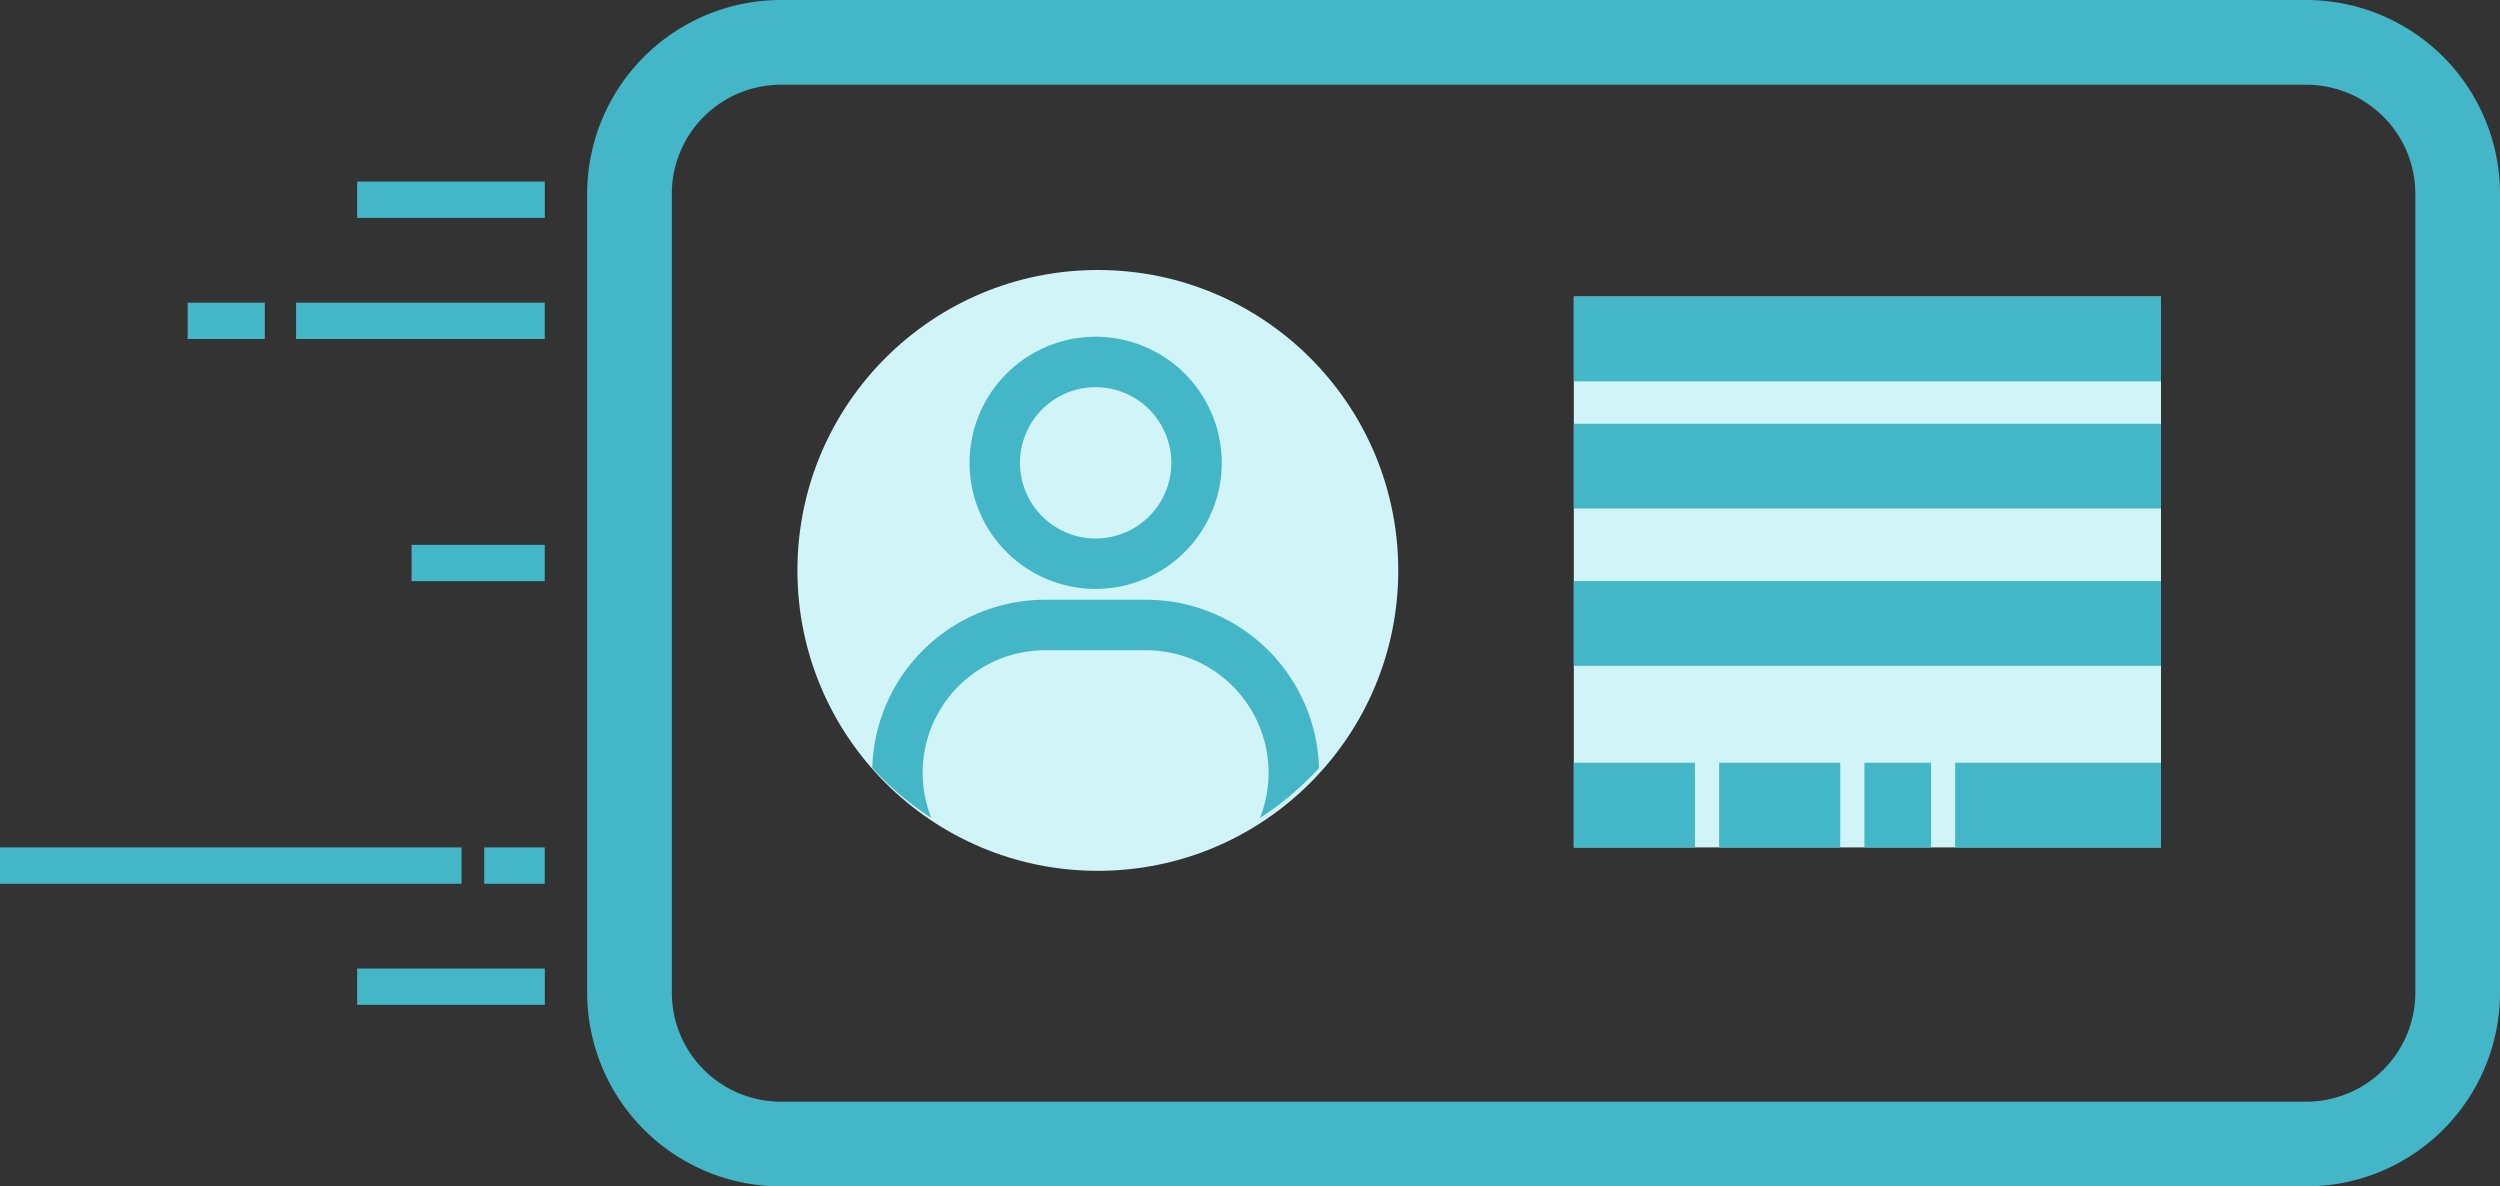 <svg id="Layer_1" data-name="Layer 1" xmlns="http://www.w3.org/2000/svg" xmlns:xlink="http://www.w3.org/1999/xlink" viewBox="0 0 300 142.37">
  <rect x="0" y="0" width="300" height="142.37" fill="#333333" stroke="none"/>
  <defs>
    <clipPath id="clip-path" transform="translate(0 -79.63)">
      <circle cx="131.48" cy="147.28" r="36.32" fill="none"/>
    </clipPath>
  </defs>
  <title>id_proof_docs_icon</title>
  <g>
    <rect x="188.86" y="35.59" width="70.46" height="66.1" fill="#d0f4f7"/>
    <g>
      <circle cx="131.74" cy="68.45" r="36.05" fill="#d0f4f7"/>
      <g clip-path="url(#clip-path)">
        <g>
          <path d="M131.48,150.3a15.13,15.13,0,1,1,15.13-15.13A15.15,15.15,0,0,1,131.48,150.3Zm0-24.21a9.08,9.08,0,1,0,9.08,9.08A9.09,9.09,0,0,0,131.48,126.09Z" transform="translate(0 -79.63)" fill="#43b6c7"/>
          <path d="M137.53,193.11H125.42a20.75,20.75,0,0,1,0-41.51h12.11a20.75,20.75,0,1,1,0,41.51Zm-12.11-35.45a14.7,14.7,0,1,0,0,29.4h12.11a14.7,14.7,0,1,0,0-29.4Z" transform="translate(0 -79.63)" fill="#43b6c7"/>
        </g>
      </g>
    </g>
    <path d="M276.76,222H93.7a23.27,23.27,0,0,1-23.24-23.24V102.87A23.27,23.27,0,0,1,93.7,79.63H276.76A23.27,23.27,0,0,1,300,102.87v95.88A23.27,23.27,0,0,1,276.76,222ZM93.7,89.8a13.09,13.09,0,0,0-13.08,13.08v95.88A13.09,13.09,0,0,0,93.7,211.83H276.76a13.09,13.09,0,0,0,13.08-13.08V102.87A13.09,13.09,0,0,0,276.76,89.8Z" transform="translate(0 -79.63)" fill="#43b6c7"/>
    <rect x="188.86" y="35.59" width="70.46" height="10.17" fill="#43b6c7"/>
    <rect x="188.86" y="50.85" width="70.46" height="10.17" fill="#43b6c7"/>
    <rect x="188.86" y="69.73" width="70.46" height="10.17" fill="#43b6c7"/>
    <rect x="188.86" y="91.53" width="14.53" height="10.17" fill="#43b6c7"/>
    <rect x="206.3" y="91.53" width="14.53" height="10.17" fill="#43b6c7"/>
    <rect x="223.73" y="91.53" width="7.99" height="10.17" fill="#43b6c7"/>
    <rect x="234.62" y="91.53" width="24.7" height="10.17" fill="#43b6c7"/>
    <rect x="42.86" y="21.79" width="22.52" height="4.36" fill="#43b6c7"/>
    <rect x="22.52" y="36.32" width="9.26" height="4.36" fill="#43b6c7"/>
    <rect x="35.53" y="36.32" width="29.84" height="4.36" fill="#43b6c7"/>
    <rect x="42.86" y="116.22" width="22.52" height="4.36" fill="#43b6c7"/>
    <rect y="101.69" width="55.39" height="4.36" fill="#43b6c7"/>
    <rect x="58.11" y="101.69" width="7.26" height="4.36" fill="#43b6c7"/>
    <rect x="49.39" y="65.38" width="15.98" height="4.36" fill="#43b6c7"/>
  </g>
</svg>
